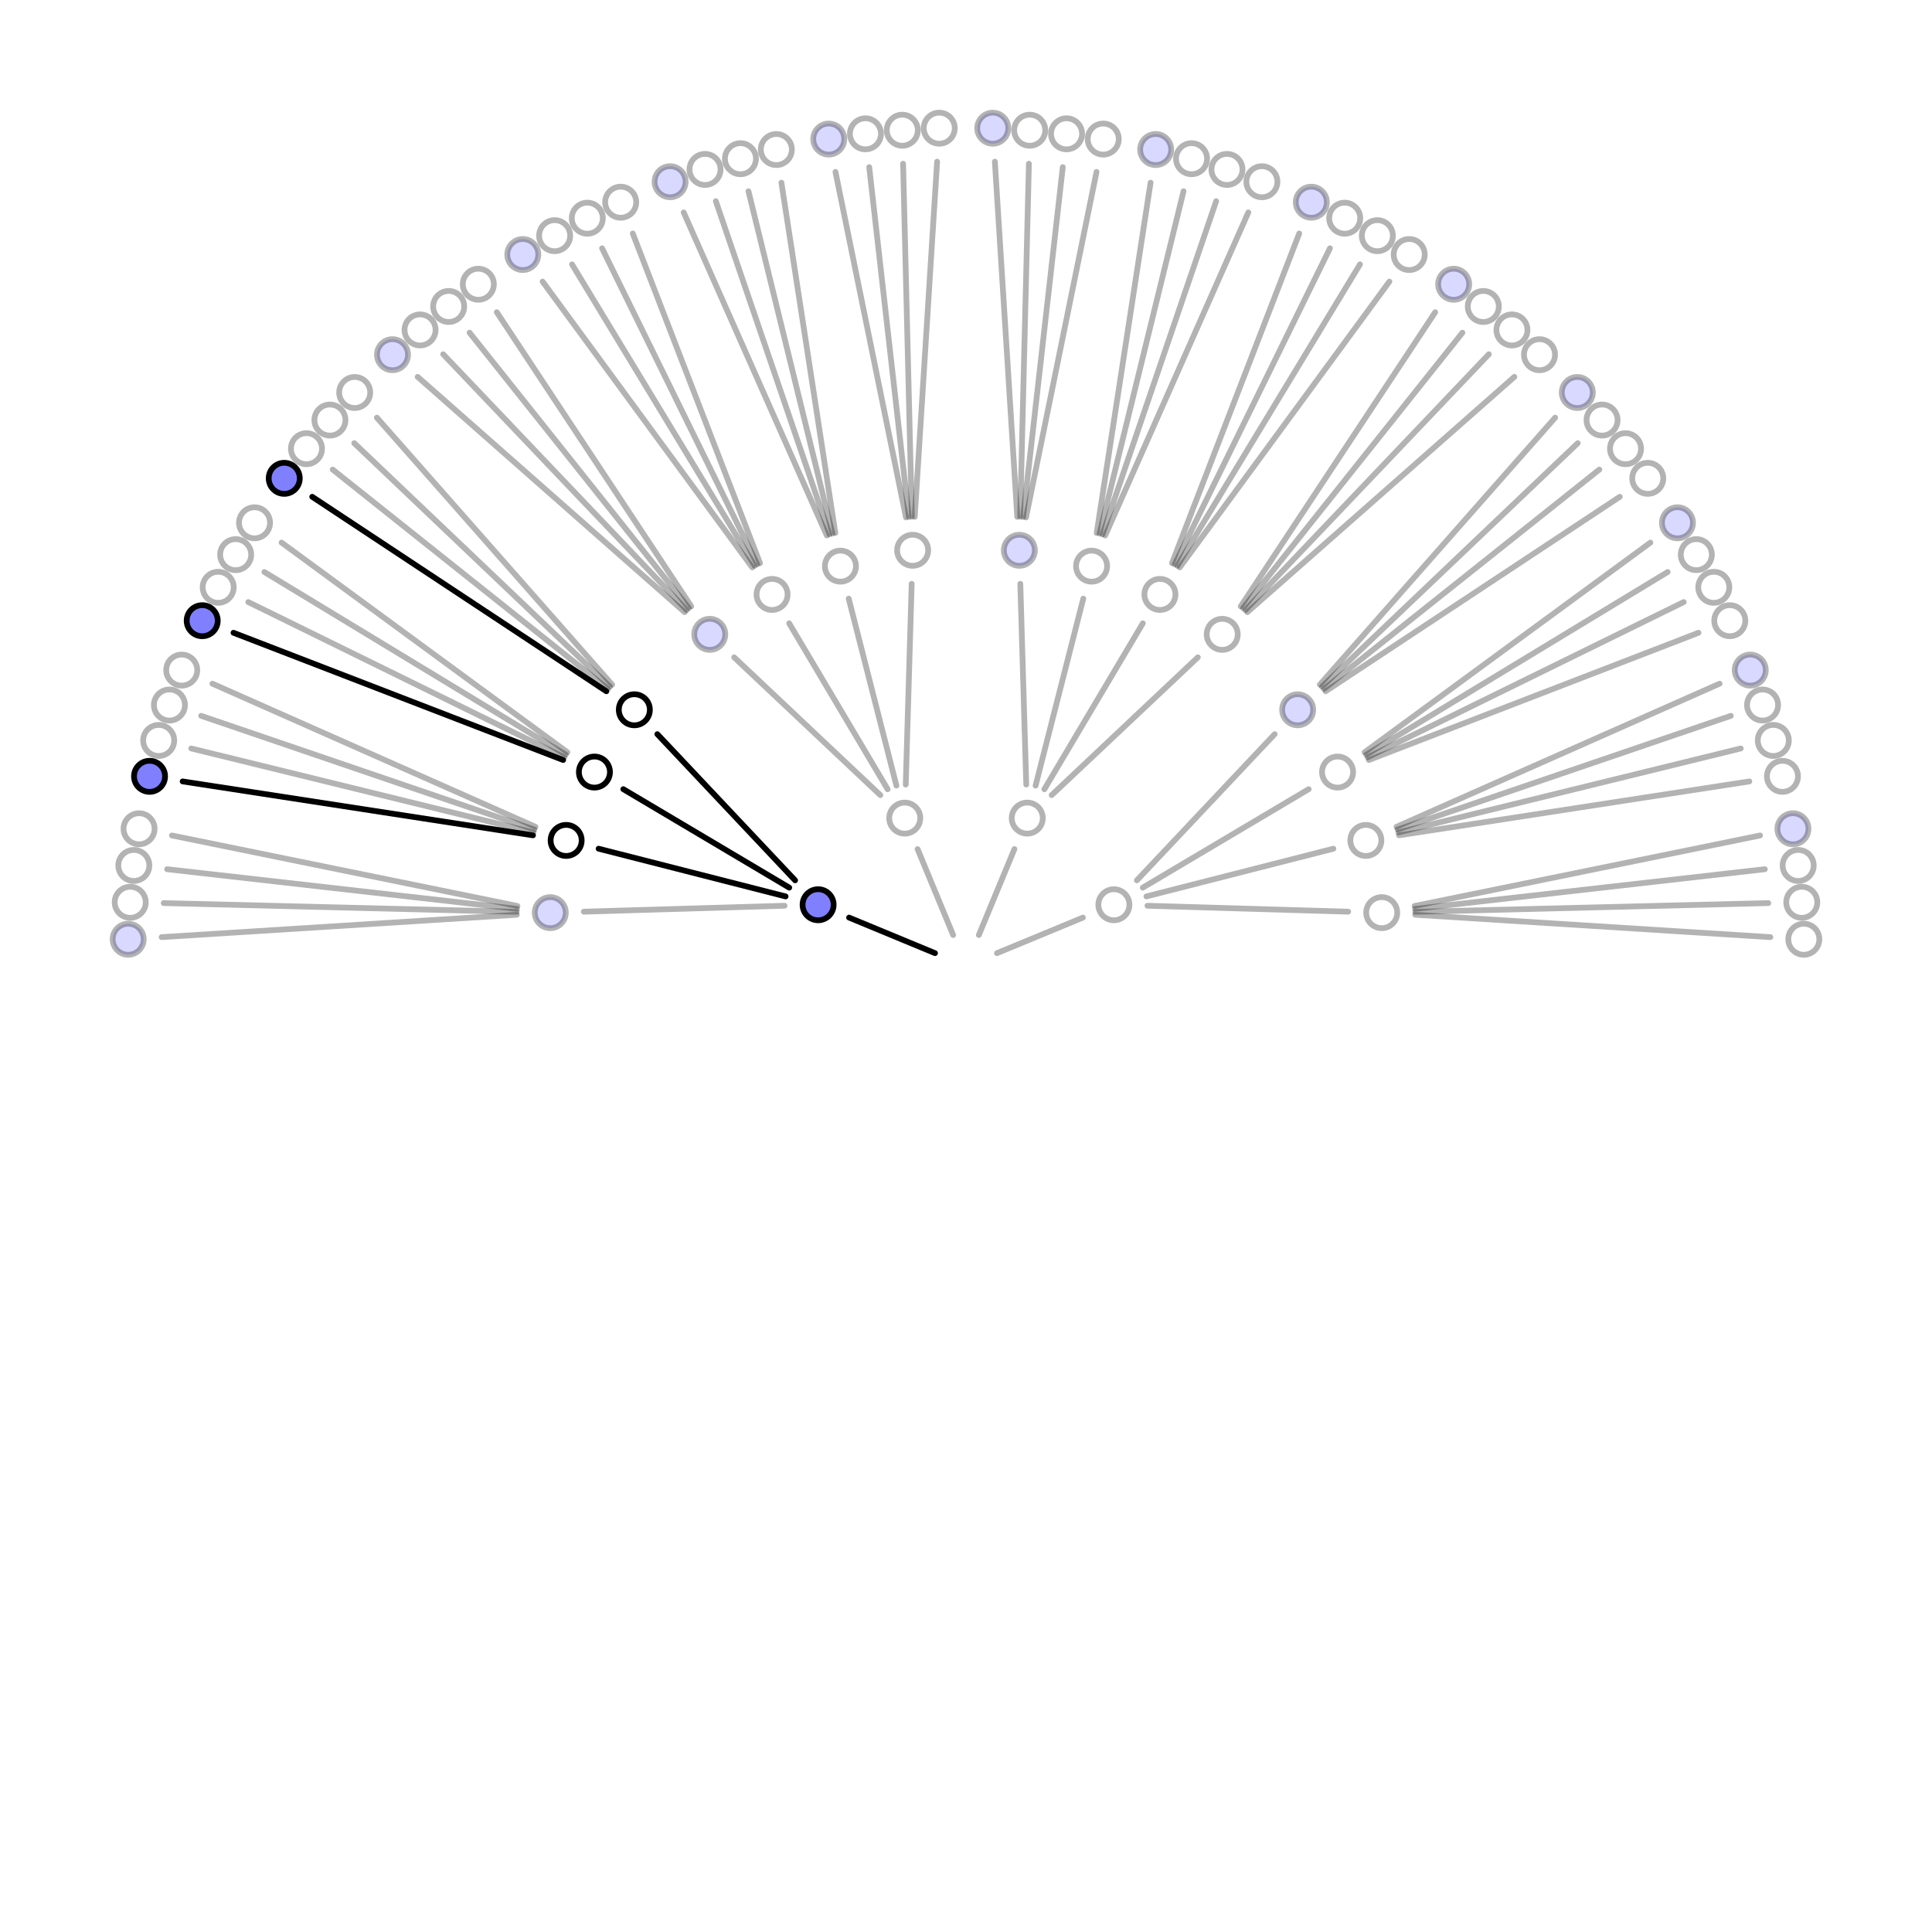 <?xml version='1.0' encoding='UTF-8' ?>
<svg xmlns='http://www.w3.org/2000/svg' xmlns:xlink='http://www.w3.org/1999/xlink' class='svglite' width='504.00pt' height='504.00pt' viewBox='0 0 504.00 504.00'>
<defs>
  <style type='text/css'><![CDATA[
    .svglite line, .svglite polyline, .svglite polygon, .svglite path, .svglite rect, .svglite circle {
      fill: none;
      stroke: #000000;
      stroke-linecap: round;
      stroke-linejoin: round;
      stroke-miterlimit: 10.00;
    }
    .svglite text {
      white-space: pre;
    }
  ]]></style>
</defs>
<rect width='100%' height='100%' style='stroke: none; fill: #FFFFFF;'/>
<defs>
  <clipPath id='cpMC4wMHw1MDQuMDB8MC4wMHw1MDQuMDA='>
    <rect x='0.00' y='0.00' width='504.00' height='504.00' />
  </clipPath>
</defs>
<g clip-path='url(#cpMC4wMHw1MDQuMDB8MC4wMHw1MDQuMDA=)'>
</g>
<defs>
  <clipPath id='cpMTUuODR8NDg4LjE2fDE1Ljg0fDQ4OC4xNg=='>
    <rect x='15.84' y='15.84' width='472.32' height='472.32' />
  </clipPath>
</defs>
<g clip-path='url(#cpMTUuODR8NDg4LjE2fDE1Ljg0fDQ4OC4xNg==)'>
<circle cx='290.58' cy='236.02' r='4.05' style='stroke-width: 1.50; stroke: #000000; stroke-opacity: 0.30; fill: #FFFFFF; fill-opacity: 0.30;' />
<circle cx='267.98' cy='213.42' r='4.05' style='stroke-width: 1.50; stroke: #000000; stroke-opacity: 0.30; fill: #FFFFFF; fill-opacity: 0.30;' />
<circle cx='236.02' cy='213.42' r='4.05' style='stroke-width: 1.50; stroke: #000000; stroke-opacity: 0.30; fill: #FFFFFF; fill-opacity: 0.30;' />
<circle cx='213.42' cy='236.02' r='4.05' style='stroke-width: 1.50; fill: #8080FF;' />
<circle cx='360.45' cy='238.08' r='4.05' style='stroke-width: 1.50; stroke: #000000; stroke-opacity: 0.30; fill: #FFFFFF; fill-opacity: 0.30;' />
<circle cx='356.31' cy='219.24' r='4.05' style='stroke-width: 1.50; stroke: #000000; stroke-opacity: 0.30; fill: #FFFFFF; fill-opacity: 0.30;' />
<circle cx='348.93' cy='201.41' r='4.05' style='stroke-width: 1.50; stroke: #000000; stroke-opacity: 0.30; fill: #FFFFFF; fill-opacity: 0.30;' />
<circle cx='338.52' cy='185.16' r='4.05' style='stroke-width: 1.50; stroke: #000000; stroke-opacity: 0.30; fill: #8080FF; fill-opacity: 0.30;' />
<circle cx='470.56' cy='245.02' r='4.05' style='stroke-width: 1.50; stroke: #000000; stroke-opacity: 0.30; fill: #FFFFFF; fill-opacity: 0.30;' />
<circle cx='470.03' cy='235.38' r='4.05' style='stroke-width: 1.50; stroke: #000000; stroke-opacity: 0.30; fill: #FFFFFF; fill-opacity: 0.30;' />
<circle cx='469.09' cy='225.77' r='4.05' style='stroke-width: 1.50; stroke: #000000; stroke-opacity: 0.30; fill: #FFFFFF; fill-opacity: 0.30;' />
<circle cx='467.72' cy='216.20' r='4.05' style='stroke-width: 1.50; stroke: #000000; stroke-opacity: 0.30; fill: #8080FF; fill-opacity: 0.30;' />
<polyline points='369.18,238.63 461.83,244.47 ' style='stroke-width: 1.50; stroke: #000000; stroke-opacity: 0.30;' />
<polyline points='369.19,237.87 461.29,235.59 ' style='stroke-width: 1.50; stroke: #000000; stroke-opacity: 0.30;' />
<polyline points='369.14,237.10 460.40,226.75 ' style='stroke-width: 1.50; stroke: #000000; stroke-opacity: 0.30;' />
<polyline points='369.02,236.34 459.15,217.95 ' style='stroke-width: 1.50; stroke: #000000; stroke-opacity: 0.30;' />
<circle cx='464.99' cy='202.52' r='4.05' style='stroke-width: 1.50; stroke: #000000; stroke-opacity: 0.30; fill: #FFFFFF; fill-opacity: 0.30;' />
<circle cx='462.60' cy='193.16' r='4.05' style='stroke-width: 1.50; stroke: #000000; stroke-opacity: 0.30; fill: #FFFFFF; fill-opacity: 0.30;' />
<circle cx='459.80' cy='183.92' r='4.05' style='stroke-width: 1.50; stroke: #000000; stroke-opacity: 0.30; fill: #FFFFFF; fill-opacity: 0.30;' />
<circle cx='456.59' cy='174.81' r='4.05' style='stroke-width: 1.50; stroke: #000000; stroke-opacity: 0.30; fill: #8080FF; fill-opacity: 0.30;' />
<polyline points='364.96,217.91 456.35,203.85 ' style='stroke-width: 1.50; stroke: #000000; stroke-opacity: 0.30;' />
<polyline points='364.81,217.15 454.11,195.25 ' style='stroke-width: 1.50; stroke: #000000; stroke-opacity: 0.30;' />
<polyline points='364.59,216.41 451.52,186.74 ' style='stroke-width: 1.50; stroke: #000000; stroke-opacity: 0.30;' />
<polyline points='364.31,215.69 448.59,178.35 ' style='stroke-width: 1.50; stroke: #000000; stroke-opacity: 0.30;' />
<circle cx='451.25' cy='161.92' r='4.05' style='stroke-width: 1.50; stroke: #000000; stroke-opacity: 0.30; fill: #FFFFFF; fill-opacity: 0.30;' />
<circle cx='447.08' cy='153.21' r='4.05' style='stroke-width: 1.50; stroke: #000000; stroke-opacity: 0.30; fill: #FFFFFF; fill-opacity: 0.30;' />
<circle cx='442.52' cy='144.69' r='4.05' style='stroke-width: 1.50; stroke: #000000; stroke-opacity: 0.30; fill: #FFFFFF; fill-opacity: 0.30;' />
<circle cx='437.60' cy='136.38' r='4.05' style='stroke-width: 1.50; stroke: #000000; stroke-opacity: 0.30; fill: #8080FF; fill-opacity: 0.30;' />
<polyline points='357.09,198.26 443.09,165.07 ' style='stroke-width: 1.50; stroke: #000000; stroke-opacity: 0.30;' />
<polyline points='356.78,197.55 439.23,157.06 ' style='stroke-width: 1.50; stroke: #000000; stroke-opacity: 0.30;' />
<polyline points='356.41,196.88 435.04,149.22 ' style='stroke-width: 1.50; stroke: #000000; stroke-opacity: 0.30;' />
<polyline points='355.98,196.24 430.54,141.55 ' style='stroke-width: 1.50; stroke: #000000; stroke-opacity: 0.30;' />
<circle cx='429.85' cy='124.78' r='4.05' style='stroke-width: 1.50; stroke: #000000; stroke-opacity: 0.30; fill: #FFFFFF; fill-opacity: 0.30;' />
<circle cx='424.05' cy='117.05' r='4.05' style='stroke-width: 1.50; stroke: #000000; stroke-opacity: 0.30; fill: #FFFFFF; fill-opacity: 0.30;' />
<circle cx='417.93' cy='109.58' r='4.05' style='stroke-width: 1.50; stroke: #000000; stroke-opacity: 0.30; fill: #FFFFFF; fill-opacity: 0.30;' />
<circle cx='411.47' cy='102.39' r='4.05' style='stroke-width: 1.50; stroke: #000000; stroke-opacity: 0.30; fill: #8080FF; fill-opacity: 0.30;' />
<polyline points='345.82,180.33 422.55,129.60 ' style='stroke-width: 1.50; stroke: #000000; stroke-opacity: 0.30;' />
<polyline points='345.37,179.71 417.21,122.50 ' style='stroke-width: 1.50; stroke: #000000; stroke-opacity: 0.30;' />
<polyline points='344.86,179.13 411.59,115.61 ' style='stroke-width: 1.50; stroke: #000000; stroke-opacity: 0.30;' />
<polyline points='344.31,178.60 405.69,108.95 ' style='stroke-width: 1.50; stroke: #000000; stroke-opacity: 0.30;' />
<polyline points='299.33,236.28 351.70,237.83 ' style='stroke-width: 1.50; stroke: #000000; stroke-opacity: 0.30;' />
<polyline points='299.06,233.85 347.84,221.40 ' style='stroke-width: 1.50; stroke: #000000; stroke-opacity: 0.30;' />
<polyline points='298.11,231.56 341.40,205.87 ' style='stroke-width: 1.50; stroke: #000000; stroke-opacity: 0.30;' />
<polyline points='296.58,229.65 332.52,191.52 ' style='stroke-width: 1.50; stroke: #000000; stroke-opacity: 0.30;' />
<circle cx='318.84' cy='165.48' r='4.05' style='stroke-width: 1.50; stroke: #000000; stroke-opacity: 0.30; fill: #FFFFFF; fill-opacity: 0.30;' />
<circle cx='302.59' cy='155.07' r='4.05' style='stroke-width: 1.50; stroke: #000000; stroke-opacity: 0.30; fill: #FFFFFF; fill-opacity: 0.30;' />
<circle cx='284.76' cy='147.69' r='4.05' style='stroke-width: 1.50; stroke: #000000; stroke-opacity: 0.30; fill: #FFFFFF; fill-opacity: 0.30;' />
<circle cx='265.92' cy='143.55' r='4.05' style='stroke-width: 1.50; stroke: #000000; stroke-opacity: 0.30; fill: #8080FF; fill-opacity: 0.30;' />
<circle cx='401.61' cy='92.53' r='4.05' style='stroke-width: 1.50; stroke: #000000; stroke-opacity: 0.30; fill: #FFFFFF; fill-opacity: 0.30;' />
<circle cx='394.42' cy='86.07' r='4.05' style='stroke-width: 1.50; stroke: #000000; stroke-opacity: 0.30; fill: #FFFFFF; fill-opacity: 0.30;' />
<circle cx='386.95' cy='79.95' r='4.05' style='stroke-width: 1.50; stroke: #000000; stroke-opacity: 0.30; fill: #FFFFFF; fill-opacity: 0.30;' />
<circle cx='379.22' cy='74.15' r='4.05' style='stroke-width: 1.50; stroke: #000000; stroke-opacity: 0.30; fill: #8080FF; fill-opacity: 0.30;' />
<polyline points='325.40,159.69 395.05,98.31 ' style='stroke-width: 1.50; stroke: #000000; stroke-opacity: 0.30;' />
<polyline points='324.87,159.14 388.39,92.41 ' style='stroke-width: 1.50; stroke: #000000; stroke-opacity: 0.30;' />
<polyline points='324.29,158.63 381.50,86.79 ' style='stroke-width: 1.50; stroke: #000000; stroke-opacity: 0.30;' />
<polyline points='323.67,158.18 374.40,81.45 ' style='stroke-width: 1.50; stroke: #000000; stroke-opacity: 0.30;' />
<circle cx='367.62' cy='66.40' r='4.05' style='stroke-width: 1.50; stroke: #000000; stroke-opacity: 0.30; fill: #FFFFFF; fill-opacity: 0.30;' />
<circle cx='359.31' cy='61.48' r='4.05' style='stroke-width: 1.50; stroke: #000000; stroke-opacity: 0.30; fill: #FFFFFF; fill-opacity: 0.30;' />
<circle cx='350.79' cy='56.92' r='4.05' style='stroke-width: 1.50; stroke: #000000; stroke-opacity: 0.30; fill: #FFFFFF; fill-opacity: 0.30;' />
<circle cx='342.08' cy='52.75' r='4.05' style='stroke-width: 1.50; stroke: #000000; stroke-opacity: 0.30; fill: #8080FF; fill-opacity: 0.30;' />
<polyline points='307.76,148.02 362.45,73.46 ' style='stroke-width: 1.50; stroke: #000000; stroke-opacity: 0.30;' />
<polyline points='307.12,147.59 354.78,68.96 ' style='stroke-width: 1.50; stroke: #000000; stroke-opacity: 0.30;' />
<polyline points='306.45,147.22 346.94,64.77 ' style='stroke-width: 1.50; stroke: #000000; stroke-opacity: 0.30;' />
<polyline points='305.74,146.91 338.93,60.91 ' style='stroke-width: 1.50; stroke: #000000; stroke-opacity: 0.30;' />
<circle cx='329.19' cy='47.41' r='4.05' style='stroke-width: 1.50; stroke: #000000; stroke-opacity: 0.30; fill: #FFFFFF; fill-opacity: 0.30;' />
<circle cx='320.08' cy='44.20' r='4.05' style='stroke-width: 1.50; stroke: #000000; stroke-opacity: 0.30; fill: #FFFFFF; fill-opacity: 0.30;' />
<circle cx='310.84' cy='41.40' r='4.05' style='stroke-width: 1.50; stroke: #000000; stroke-opacity: 0.30; fill: #FFFFFF; fill-opacity: 0.30;' />
<circle cx='301.48' cy='39.01' r='4.05' style='stroke-width: 1.50; stroke: #000000; stroke-opacity: 0.30; fill: #8080FF; fill-opacity: 0.30;' />
<polyline points='288.31,139.69 325.65,55.41 ' style='stroke-width: 1.50; stroke: #000000; stroke-opacity: 0.30;' />
<polyline points='287.59,139.41 317.26,52.48 ' style='stroke-width: 1.50; stroke: #000000; stroke-opacity: 0.30;' />
<polyline points='286.85,139.19 308.75,49.89 ' style='stroke-width: 1.50; stroke: #000000; stroke-opacity: 0.30;' />
<polyline points='286.09,139.04 300.15,47.65 ' style='stroke-width: 1.50; stroke: #000000; stroke-opacity: 0.30;' />
<circle cx='287.80' cy='36.28' r='4.05' style='stroke-width: 1.50; stroke: #000000; stroke-opacity: 0.30; fill: #FFFFFF; fill-opacity: 0.30;' />
<circle cx='278.23' cy='34.91' r='4.05' style='stroke-width: 1.50; stroke: #000000; stroke-opacity: 0.30; fill: #FFFFFF; fill-opacity: 0.30;' />
<circle cx='268.62' cy='33.97' r='4.05' style='stroke-width: 1.50; stroke: #000000; stroke-opacity: 0.30; fill: #FFFFFF; fill-opacity: 0.30;' />
<circle cx='258.98' cy='33.44' r='4.05' style='stroke-width: 1.50; stroke: #000000; stroke-opacity: 0.30; fill: #8080FF; fill-opacity: 0.30;' />
<polyline points='267.66,134.98 286.05,44.85 ' style='stroke-width: 1.50; stroke: #000000; stroke-opacity: 0.30;' />
<polyline points='266.90,134.86 277.25,43.60 ' style='stroke-width: 1.50; stroke: #000000; stroke-opacity: 0.30;' />
<polyline points='266.13,134.81 268.41,42.71 ' style='stroke-width: 1.50; stroke: #000000; stroke-opacity: 0.30;' />
<polyline points='265.37,134.82 259.53,42.17 ' style='stroke-width: 1.50; stroke: #000000; stroke-opacity: 0.30;' />
<polyline points='274.35,207.42 312.48,171.48 ' style='stroke-width: 1.50; stroke: #000000; stroke-opacity: 0.30;' />
<polyline points='272.44,205.89 298.13,162.60 ' style='stroke-width: 1.50; stroke: #000000; stroke-opacity: 0.30;' />
<polyline points='270.15,204.94 282.60,156.16 ' style='stroke-width: 1.50; stroke: #000000; stroke-opacity: 0.30;' />
<polyline points='267.72,204.67 266.17,152.30 ' style='stroke-width: 1.50; stroke: #000000; stroke-opacity: 0.30;' />
<circle cx='238.08' cy='143.55' r='4.05' style='stroke-width: 1.50; stroke: #000000; stroke-opacity: 0.30; fill: #FFFFFF; fill-opacity: 0.30;' />
<circle cx='219.24' cy='147.69' r='4.05' style='stroke-width: 1.50; stroke: #000000; stroke-opacity: 0.30; fill: #FFFFFF; fill-opacity: 0.30;' />
<circle cx='201.41' cy='155.07' r='4.05' style='stroke-width: 1.50; stroke: #000000; stroke-opacity: 0.30; fill: #FFFFFF; fill-opacity: 0.30;' />
<circle cx='185.16' cy='165.48' r='4.05' style='stroke-width: 1.50; stroke: #000000; stroke-opacity: 0.30; fill: #8080FF; fill-opacity: 0.30;' />
<circle cx='245.02' cy='33.44' r='4.05' style='stroke-width: 1.50; stroke: #000000; stroke-opacity: 0.30; fill: #FFFFFF; fill-opacity: 0.30;' />
<circle cx='235.38' cy='33.97' r='4.05' style='stroke-width: 1.50; stroke: #000000; stroke-opacity: 0.30; fill: #FFFFFF; fill-opacity: 0.30;' />
<circle cx='225.77' cy='34.91' r='4.05' style='stroke-width: 1.50; stroke: #000000; stroke-opacity: 0.30; fill: #FFFFFF; fill-opacity: 0.30;' />
<circle cx='216.20' cy='36.28' r='4.05' style='stroke-width: 1.50; stroke: #000000; stroke-opacity: 0.30; fill: #8080FF; fill-opacity: 0.30;' />
<polyline points='238.63,134.82 244.47,42.17 ' style='stroke-width: 1.50; stroke: #000000; stroke-opacity: 0.30;' />
<polyline points='237.87,134.81 235.59,42.71 ' style='stroke-width: 1.50; stroke: #000000; stroke-opacity: 0.30;' />
<polyline points='237.10,134.86 226.75,43.60 ' style='stroke-width: 1.50; stroke: #000000; stroke-opacity: 0.30;' />
<polyline points='236.34,134.98 217.95,44.85 ' style='stroke-width: 1.50; stroke: #000000; stroke-opacity: 0.30;' />
<circle cx='202.52' cy='39.01' r='4.05' style='stroke-width: 1.50; stroke: #000000; stroke-opacity: 0.30; fill: #FFFFFF; fill-opacity: 0.30;' />
<circle cx='193.16' cy='41.40' r='4.05' style='stroke-width: 1.50; stroke: #000000; stroke-opacity: 0.30; fill: #FFFFFF; fill-opacity: 0.30;' />
<circle cx='183.92' cy='44.20' r='4.05' style='stroke-width: 1.50; stroke: #000000; stroke-opacity: 0.30; fill: #FFFFFF; fill-opacity: 0.30;' />
<circle cx='174.81' cy='47.41' r='4.05' style='stroke-width: 1.50; stroke: #000000; stroke-opacity: 0.30; fill: #8080FF; fill-opacity: 0.30;' />
<polyline points='217.91,139.04 203.85,47.65 ' style='stroke-width: 1.50; stroke: #000000; stroke-opacity: 0.30;' />
<polyline points='217.15,139.19 195.25,49.89 ' style='stroke-width: 1.50; stroke: #000000; stroke-opacity: 0.30;' />
<polyline points='216.41,139.41 186.74,52.48 ' style='stroke-width: 1.50; stroke: #000000; stroke-opacity: 0.30;' />
<polyline points='215.69,139.69 178.35,55.41 ' style='stroke-width: 1.50; stroke: #000000; stroke-opacity: 0.30;' />
<circle cx='161.92' cy='52.75' r='4.05' style='stroke-width: 1.50; stroke: #000000; stroke-opacity: 0.30; fill: #FFFFFF; fill-opacity: 0.30;' />
<circle cx='153.21' cy='56.92' r='4.05' style='stroke-width: 1.50; stroke: #000000; stroke-opacity: 0.30; fill: #FFFFFF; fill-opacity: 0.30;' />
<circle cx='144.69' cy='61.48' r='4.05' style='stroke-width: 1.50; stroke: #000000; stroke-opacity: 0.30; fill: #FFFFFF; fill-opacity: 0.30;' />
<circle cx='136.38' cy='66.40' r='4.05' style='stroke-width: 1.50; stroke: #000000; stroke-opacity: 0.30; fill: #8080FF; fill-opacity: 0.30;' />
<polyline points='198.26,146.91 165.07,60.91 ' style='stroke-width: 1.50; stroke: #000000; stroke-opacity: 0.30;' />
<polyline points='197.55,147.22 157.06,64.77 ' style='stroke-width: 1.50; stroke: #000000; stroke-opacity: 0.30;' />
<polyline points='196.88,147.59 149.22,68.96 ' style='stroke-width: 1.50; stroke: #000000; stroke-opacity: 0.30;' />
<polyline points='196.24,148.02 141.55,73.46 ' style='stroke-width: 1.50; stroke: #000000; stroke-opacity: 0.30;' />
<circle cx='124.78' cy='74.15' r='4.05' style='stroke-width: 1.50; stroke: #000000; stroke-opacity: 0.30; fill: #FFFFFF; fill-opacity: 0.30;' />
<circle cx='117.05' cy='79.95' r='4.05' style='stroke-width: 1.50; stroke: #000000; stroke-opacity: 0.30; fill: #FFFFFF; fill-opacity: 0.30;' />
<circle cx='109.58' cy='86.07' r='4.05' style='stroke-width: 1.50; stroke: #000000; stroke-opacity: 0.30; fill: #FFFFFF; fill-opacity: 0.30;' />
<circle cx='102.39' cy='92.53' r='4.05' style='stroke-width: 1.50; stroke: #000000; stroke-opacity: 0.30; fill: #8080FF; fill-opacity: 0.30;' />
<polyline points='180.33,158.18 129.60,81.45 ' style='stroke-width: 1.50; stroke: #000000; stroke-opacity: 0.30;' />
<polyline points='179.71,158.63 122.50,86.79 ' style='stroke-width: 1.50; stroke: #000000; stroke-opacity: 0.30;' />
<polyline points='179.13,159.14 115.61,92.41 ' style='stroke-width: 1.50; stroke: #000000; stroke-opacity: 0.30;' />
<polyline points='178.60,159.69 108.95,98.31 ' style='stroke-width: 1.50; stroke: #000000; stroke-opacity: 0.30;' />
<polyline points='236.28,204.67 237.83,152.30 ' style='stroke-width: 1.50; stroke: #000000; stroke-opacity: 0.30;' />
<polyline points='233.85,204.94 221.40,156.16 ' style='stroke-width: 1.50; stroke: #000000; stroke-opacity: 0.30;' />
<polyline points='231.56,205.89 205.87,162.60 ' style='stroke-width: 1.50; stroke: #000000; stroke-opacity: 0.30;' />
<polyline points='229.65,207.42 191.52,171.48 ' style='stroke-width: 1.50; stroke: #000000; stroke-opacity: 0.30;' />
<circle cx='165.48' cy='185.16' r='4.05' style='stroke-width: 1.50; fill: #FFFFFF;' />
<circle cx='155.07' cy='201.41' r='4.05' style='stroke-width: 1.50; fill: #FFFFFF;' />
<circle cx='147.69' cy='219.24' r='4.05' style='stroke-width: 1.50; fill: #FFFFFF;' />
<circle cx='143.55' cy='238.08' r='4.05' style='stroke-width: 1.50; stroke: #000000; stroke-opacity: 0.30; fill: #8080FF; fill-opacity: 0.30;' />
<circle cx='92.53' cy='102.39' r='4.05' style='stroke-width: 1.50; stroke: #000000; stroke-opacity: 0.30; fill: #FFFFFF; fill-opacity: 0.30;' />
<circle cx='86.07' cy='109.58' r='4.05' style='stroke-width: 1.50; stroke: #000000; stroke-opacity: 0.30; fill: #FFFFFF; fill-opacity: 0.30;' />
<circle cx='79.95' cy='117.05' r='4.05' style='stroke-width: 1.50; stroke: #000000; stroke-opacity: 0.30; fill: #FFFFFF; fill-opacity: 0.30;' />
<circle cx='74.15' cy='124.78' r='4.05' style='stroke-width: 1.50; fill: #8080FF;' />
<polyline points='159.69,178.60 98.31,108.95 ' style='stroke-width: 1.50; stroke: #000000; stroke-opacity: 0.30;' />
<polyline points='159.14,179.13 92.41,115.61 ' style='stroke-width: 1.50; stroke: #000000; stroke-opacity: 0.30;' />
<polyline points='158.63,179.71 86.79,122.50 ' style='stroke-width: 1.50; stroke: #000000; stroke-opacity: 0.30;' />
<polyline points='158.18,180.33 81.45,129.60 ' style='stroke-width: 1.50;' />
<circle cx='66.40' cy='136.38' r='4.05' style='stroke-width: 1.50; stroke: #000000; stroke-opacity: 0.30; fill: #FFFFFF; fill-opacity: 0.30;' />
<circle cx='61.48' cy='144.69' r='4.05' style='stroke-width: 1.50; stroke: #000000; stroke-opacity: 0.30; fill: #FFFFFF; fill-opacity: 0.30;' />
<circle cx='56.92' cy='153.21' r='4.05' style='stroke-width: 1.50; stroke: #000000; stroke-opacity: 0.30; fill: #FFFFFF; fill-opacity: 0.30;' />
<circle cx='52.75' cy='161.92' r='4.05' style='stroke-width: 1.50; fill: #8080FF;' />
<polyline points='148.02,196.24 73.46,141.55 ' style='stroke-width: 1.50; stroke: #000000; stroke-opacity: 0.30;' />
<polyline points='147.59,196.88 68.96,149.22 ' style='stroke-width: 1.50; stroke: #000000; stroke-opacity: 0.30;' />
<polyline points='147.22,197.55 64.77,157.06 ' style='stroke-width: 1.50; stroke: #000000; stroke-opacity: 0.30;' />
<polyline points='146.91,198.26 60.91,165.07 ' style='stroke-width: 1.50;' />
<circle cx='47.41' cy='174.81' r='4.05' style='stroke-width: 1.50; stroke: #000000; stroke-opacity: 0.30; fill: #FFFFFF; fill-opacity: 0.30;' />
<circle cx='44.20' cy='183.92' r='4.05' style='stroke-width: 1.50; stroke: #000000; stroke-opacity: 0.30; fill: #FFFFFF; fill-opacity: 0.30;' />
<circle cx='41.40' cy='193.16' r='4.05' style='stroke-width: 1.50; stroke: #000000; stroke-opacity: 0.30; fill: #FFFFFF; fill-opacity: 0.30;' />
<circle cx='39.01' cy='202.52' r='4.05' style='stroke-width: 1.50; fill: #8080FF;' />
<polyline points='139.69,215.69 55.41,178.35 ' style='stroke-width: 1.50; stroke: #000000; stroke-opacity: 0.30;' />
<polyline points='139.41,216.41 52.48,186.74 ' style='stroke-width: 1.50; stroke: #000000; stroke-opacity: 0.30;' />
<polyline points='139.19,217.15 49.89,195.25 ' style='stroke-width: 1.50; stroke: #000000; stroke-opacity: 0.30;' />
<polyline points='139.04,217.91 47.65,203.85 ' style='stroke-width: 1.50;' />
<circle cx='36.28' cy='216.20' r='4.05' style='stroke-width: 1.50; stroke: #000000; stroke-opacity: 0.30; fill: #FFFFFF; fill-opacity: 0.30;' />
<circle cx='34.91' cy='225.77' r='4.05' style='stroke-width: 1.50; stroke: #000000; stroke-opacity: 0.30; fill: #FFFFFF; fill-opacity: 0.30;' />
<circle cx='33.97' cy='235.38' r='4.05' style='stroke-width: 1.50; stroke: #000000; stroke-opacity: 0.30; fill: #FFFFFF; fill-opacity: 0.30;' />
<circle cx='33.44' cy='245.02' r='4.05' style='stroke-width: 1.50; stroke: #000000; stroke-opacity: 0.30; fill: #8080FF; fill-opacity: 0.30;' />
<polyline points='134.98,236.34 44.85,217.95 ' style='stroke-width: 1.50; stroke: #000000; stroke-opacity: 0.30;' />
<polyline points='134.86,237.10 43.60,226.75 ' style='stroke-width: 1.50; stroke: #000000; stroke-opacity: 0.30;' />
<polyline points='134.81,237.87 42.71,235.59 ' style='stroke-width: 1.50; stroke: #000000; stroke-opacity: 0.30;' />
<polyline points='134.82,238.63 42.17,244.47 ' style='stroke-width: 1.50; stroke: #000000; stroke-opacity: 0.30;' />
<polyline points='207.42,229.65 171.48,191.52 ' style='stroke-width: 1.50;' />
<polyline points='205.89,231.56 162.60,205.87 ' style='stroke-width: 1.50;' />
<polyline points='204.94,233.85 156.16,221.40 ' style='stroke-width: 1.50;' />
<polyline points='204.67,236.28 152.30,237.83 ' style='stroke-width: 1.50; stroke: #000000; stroke-opacity: 0.30;' />
<polyline points='260.08,248.65 282.50,239.37 ' style='stroke-width: 1.50; stroke: #000000; stroke-opacity: 0.30;' />
<polyline points='255.35,243.92 264.63,221.50 ' style='stroke-width: 1.50; stroke: #000000; stroke-opacity: 0.30;' />
<polyline points='248.65,243.92 239.37,221.50 ' style='stroke-width: 1.50; stroke: #000000; stroke-opacity: 0.30;' />
<polyline points='243.92,248.65 221.50,239.37 ' style='stroke-width: 1.50;' />
</g>
</svg>

